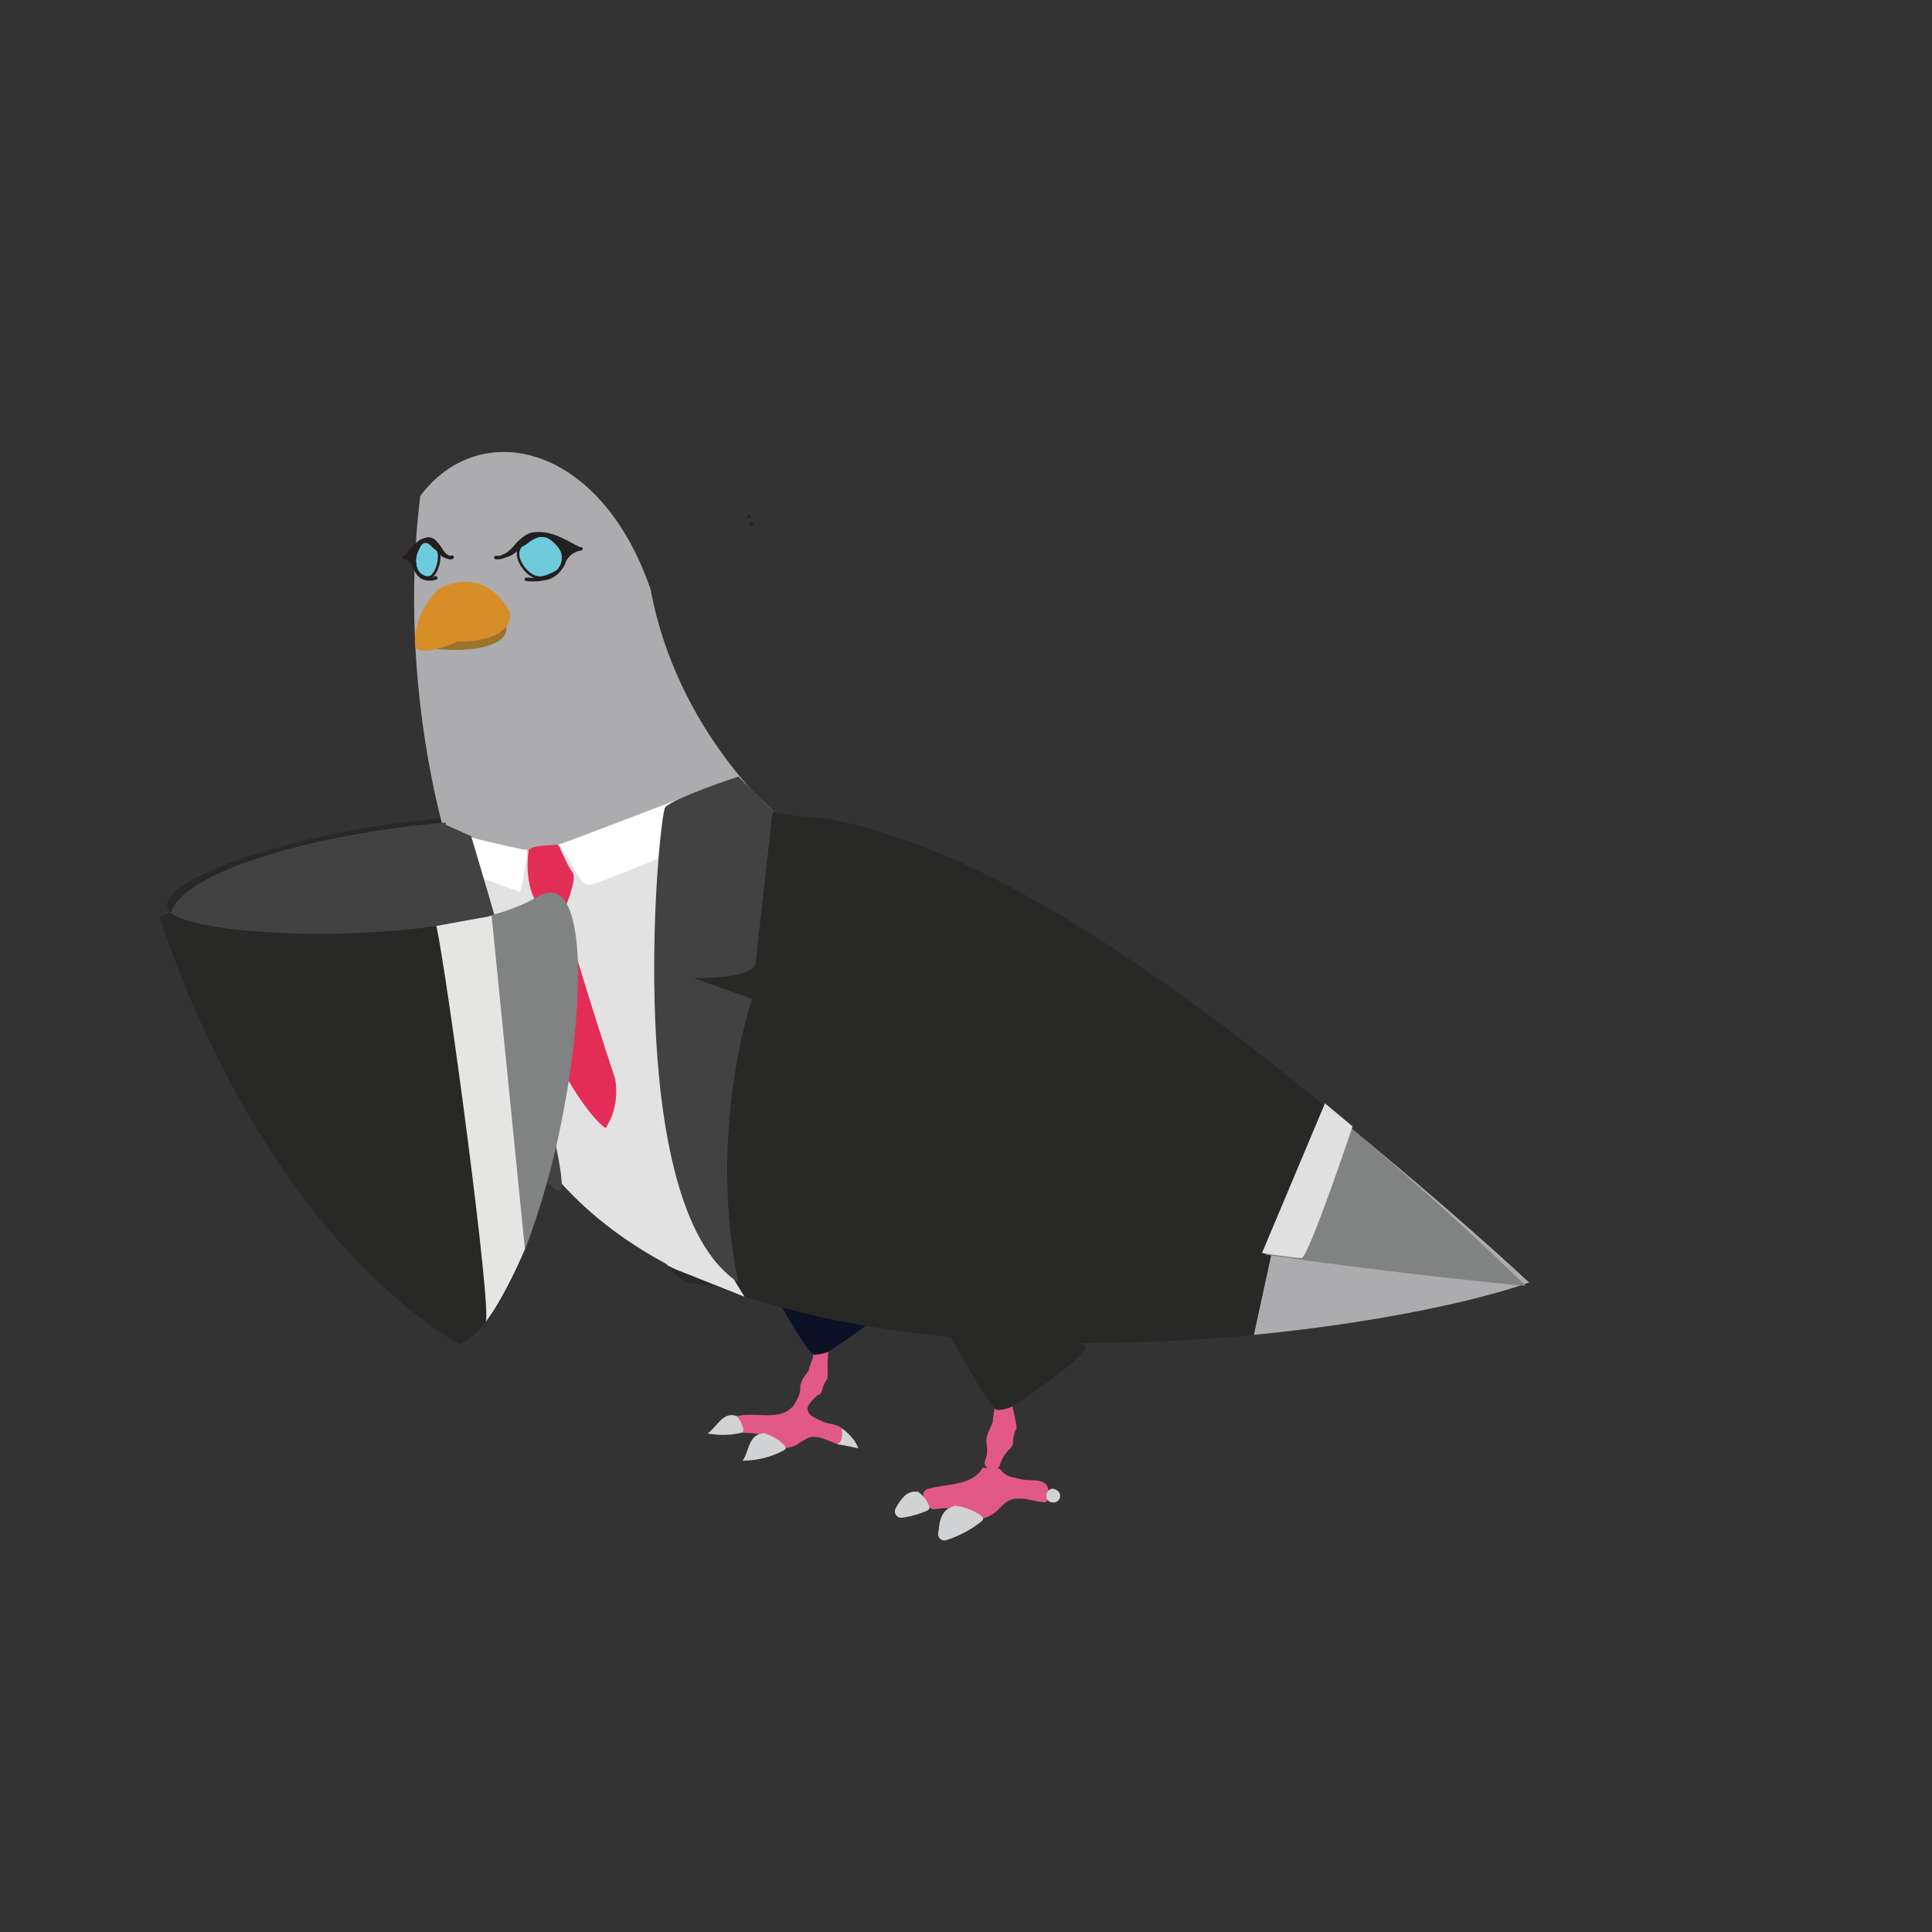<svg id="Layer_1" data-name="Layer 1" xmlns="http://www.w3.org/2000/svg" viewBox="0 0 559 559"><rect x="0" y="0" width="559" height="559" fill="#333333" stroke="none"/><defs><style>.cls-1{fill:#acacaf;}.cls-2{fill:#282827;}.cls-3{fill:#e25988;}.cls-4{fill:#d0d2d3;}.cls-5{fill:#0c1126;}.cls-6{fill:#e2e2e2;}.cls-7{fill:#231f20;}.cls-8{fill:#6dcbdc;}.cls-9{fill:#9c732a;}.cls-10{fill:#d78e28;}.cls-11{fill:#818282;}.cls-12{fill:#e0e0e0;}.cls-13{fill:#e22e57;}.cls-14{fill:#fff;}.cls-15{fill:#424243;}.cls-16{fill:#e5e5e4;}</style></defs><path class="cls-1" d="M225.58,236.64s-29.66-24.5-37.33-66.1c-14.67-42.63-49.67-49.91-66.67-27-7,57.51,8.89,105,10.45,108.15S225.58,236.64,225.58,236.64Z"/><path class="cls-2" d="M208.58,371a13.8,13.8,0,0,1-3.61.92c11,1.36,20.61,2.08,20.61,2.08l-11.09-7A14.71,14.71,0,0,1,208.58,371Z"/><path class="cls-2" d="M208.58,371a14.71,14.71,0,0,0,5.91-4L187.21,349.9c1,9.34,5.42,18.59,12.26,21.32l5.5.72A13.8,13.8,0,0,0,208.58,371Z"/><path class="cls-3" d="M234.92,388.49s.64,3.84.19,4.68a27.61,27.61,0,0,0-1.2,3.55s-2.58,2.84-2.38,5c.14,1.51-1.2,3.85-2.17,5.33a35.9,35.9,0,0,1,4.14,1.07,3.88,3.88,0,0,1,.8-2.05c2-2.61,3.08-2.74,3.08-2.74a5.7,5.7,0,0,0,.59-1.47c.06-.49,1-2.62,1.31-2.68s.16-5.26.16-5.26l.35-4.49Z"/><path class="cls-3" d="M244,413.9c-.52-1.13-1.89-1.53-3.11-1.81a14.72,14.72,0,0,1-4.44-1.53c-1.28-.55-2.65-1.33-2.78-2.86a19,19,0,0,1-4.18-.88c-4.24,4.84-11.56,1.18-17,3.2a3.8,3.8,0,0,1,2,4.57c3-.16,10.84.53,10.55,4.57a13.09,13.09,0,0,0,5.38-1.06,31.75,31.75,0,0,1,3.42-2.07c2.92-1,5.74,1,8.45,1.77a1.33,1.33,0,0,0,.81.05c.42-.15.6-.64.73-1.07A4.1,4.1,0,0,0,244,413.9Z"/><path class="cls-4" d="M243.59,413.24c4.26,3.22,4.71,5.83,4.71,5.83s-3.91-.95-6.23-1.2C244.23,417.5,243.59,413.24,243.59,413.24Z"/><path class="cls-4" d="M212.82,409.63c-3.74-1.15-5.47,3.42-8.1,5.09a22.61,22.61,0,0,0,9.55-.13,1.1,1.1,0,0,0,.66-.33,1,1,0,0,0,.1-.87,7.31,7.31,0,0,0-2.12-3.89"/><path class="cls-4" d="M220.87,414.76c-4.35.24-4.06,5.15-6,7.87a25.55,25.55,0,0,0,11.73-2.89c.33-.17.68-.37.73-.7s-.33-.82-.7-1.17a13.85,13.85,0,0,0-5.75-3.26"/><path class="cls-5" d="M222.49,370a.52.52,0,0,0-.47.77c2.17,3.94,11.79,21.21,13.56,21.21a12.06,12.06,0,0,0,4.08-.89S264.58,375,260.58,373C257,371.21,228,370.22,222.49,370Z"/><path class="cls-1" d="M362.78,386.22c34.64-3.34,64-9.61,79.68-15.13,0,0-27.61-25.88-64.46-55"/><path class="cls-2" d="M143.72,244.65c-2.23.63-4.19,1.2-5.82,1.7,2.11,0,4.23-.12,6.33-.28A3,3,0,0,1,143.72,244.65Z"/><path class="cls-2" d="M151.06,245.26l-.22.16.28,0Z"/><path class="cls-6" d="M188.52,340c1.72-4.7,5.06-7.64,10-7.14.66-31.87-.38-63.6-5.28-94.74l-.3.05c-9.54,2.54-19.05,5.73-27.89,6.18a2.63,2.63,0,0,1-2.71,1.24l-.35-.05a2.43,2.43,0,0,1-2.41,1.93,2.31,2.31,0,0,1-1.67-.66,2.56,2.56,0,0,1-.57.06,2.38,2.38,0,0,1-2.25-1.5l-.26,0a2.33,2.33,0,0,1-1.49.51c-.12,0-.24,0-.35,0a2.36,2.36,0,0,1-2.16,1.29,2.31,2.31,0,0,1-2-1.12q-2.9.24-5.81.28c-3.22,1.06-5.07,1.74-5.07,1.74-7.53,61.61,17.48,97.88,55.73,118.1C189,359.59,186.93,348.65,188.52,340Z"/><path class="cls-6" d="M197.58,359q.64-13.08.95-26.14c-5.42-.5-9.07,2.44-10.95,7.14-1.72,8.63.53,19.57,5.61,26.17.63.3,1.25.62,1.89.92A13.26,13.26,0,0,0,197.58,359Z"/><path class="cls-2" d="M230.45,236.14a99.54,99.54,0,0,0-21.15-2c.41.3.81.62,1.21,1a103.5,103.5,0,0,0-17.75,3v0l.81-.12-.81.12c5.34,31.14,6.47,62.87,5.76,94.74.34,0,.69.08,1.05.14-.36-.06-.71-.11-1.05-.14q-.3,13.06-.95,26.14a13.26,13.26,0,0,1-2.5,8.09c3.57,1.66,7.25,3.21,11,4.65a14,14,0,0,0,2.49-.74c18-7,5-31-9-39,14,8,27,32,9,39a14,14,0,0,1-2.49.74c46.72,18,107.12,19.23,156.68,14.46L378,316.11C331.14,279.11,269.36,236.91,230.45,236.14Z"/><path class="cls-2" d="M192.76,238.11l-.32.08.33-.05Z"/><path class="cls-3" d="M289.11,402a1.82,1.82,0,0,0-1.78,2.32,7.86,7.86,0,0,1,.49,3.09,27.32,27.32,0,0,0-.59,4c-.44,1.61-2.38,4.17-1.7,6.83a8.64,8.64,0,0,1-.53,4.45,1.82,1.82,0,0,0,1.62,2.36l.85.06a1.82,1.82,0,0,0,1.9-1.41,6.27,6.27,0,0,1,.37-1,10.16,10.16,0,0,1,2.54-3.61,2.62,2.62,0,0,0,.82-2.13c0-.59.58-3.29.94-3.44s-.79-5.36-1-6.1l0-.18-.4-3.65a1.82,1.82,0,0,0-1.79-1.62Z"/><path class="cls-3" d="M302.84,429.72c-.86-1.21-2.56-1.38-4-1.44a17.38,17.38,0,0,1-5.54-.81,5.48,5.48,0,0,1-3.52-1.89,1.74,1.74,0,0,0-1.52-.77,21.55,21.55,0,0,1-3.94-.18c-2,3.78-6.56,4.56-10.58,5.16a42.1,42.1,0,0,0-5.31,1,1.81,1.81,0,0,0-.92,2.86,4.38,4.38,0,0,1,.89,1.64,1.85,1.85,0,0,0,2.06,1.35c3.2-.39,9-.81,11,2.12a1.86,1.86,0,0,0,2.08.86,12.18,12.18,0,0,0,4.37-2c1.26-1,2.18-2.37,3.55-3.18,3.2-1.86,6.94-.15,10.29.19a1.6,1.6,0,0,0,1-.12,1.8,1.8,0,0,0,.61-1.42A5,5,0,0,0,302.84,429.72Z"/><path class="cls-4" d="M305.65,431.12a1.89,1.89,0,0,1-1.09,3.58C301.35,434.46,302.85,429.39,305.65,431.12Z"/><path class="cls-4" d="M265.35,431.62a4.46,4.46,0,0,0-3.67,1.26,14.19,14.19,0,0,0-2.51,3.52,1.83,1.83,0,0,0,1.85,2.73,26.78,26.78,0,0,0,7.13-2,1.35,1.35,0,0,0,.7-.54,1.25,1.25,0,0,0-.07-1,8.69,8.69,0,0,0-3.36-4.09"/><path class="cls-4" d="M275.92,435.85c-3.19.78-4,3.69-4.3,6.51-.06.42-.11.84-.18,1.26a1.83,1.83,0,0,0,2.35,2,31.86,31.86,0,0,0,9.95-5.23c.36-.28.72-.59.7-1s-.56-.88-1.08-1.21a16.31,16.31,0,0,0-7.46-2.55"/><path class="cls-7" d="M160,155c-2.62-1-5.48-1.69-8-.11a15,15,0,0,0-3.34,3.07c-1.18,1.36-3.09,3.11-5.05,2.84-.63-.08-.9.88-.27,1,3.82.51,5.88-3.51,8.45-5.52a5.81,5.81,0,0,1,3.42-1.34,11.77,11.77,0,0,1,4.55,1c.6.24.86-.73.26-1Z"/><path class="cls-8" d="M150.44,158.31c-2.18,3.28,3,10,6.85,8.68,1.78-.55,8.76-2.51,5-8.41C159.09,154.4,154.58,152.78,150.44,158.31Z"/><path class="cls-7" d="M150.12,158.12c-1.5,2.35.14,5.49,1.83,7.25a6.82,6.82,0,0,0,3.46,2.08,5.54,5.54,0,0,0,2.9-.39c2-.66,4.24-1.7,5.11-3.72,1.26-2.93-1.29-6.06-3.54-7.65a6.31,6.31,0,0,0-4.76-1.2,8.6,8.6,0,0,0-5,3.63c-.3.39.35.76.64.38a8.16,8.16,0,0,1,4.14-3.19,5.2,5.2,0,0,1,3.91.59c2.15,1.22,4.83,4.06,4.06,6.76-.53,1.85-2.55,2.87-4.21,3.48a9,9,0,0,1-2.19.64,4.71,4.71,0,0,1-3.2-1.22c-1.82-1.47-4-4.71-2.51-7.06C151,158.09,150.37,157.72,150.12,158.12Z"/><path class="cls-7" d="M158.92,155.93a10.89,10.89,0,0,1,3.14,3.31,4.83,4.83,0,0,1-.23,4.74c-2,3.37-6.11,3.32-9.55,3.13-.64,0-.64,1,0,1a17.34,17.34,0,0,0,6.34-.44,7.26,7.26,0,0,0,4.17-3.34,5.83,5.83,0,0,0,.36-5.1,10.57,10.57,0,0,0-3.53-4c-.5-.39-1.21.32-.7.71Z"/><path class="cls-7" d="M163.49,163a6,6,0,0,1,4.61-3.72.52.52,0,0,0,.5-.5c0-.25-.23-.54-.5-.5a7,7,0,0,0-5.57,4.46.49.49,0,0,0,.35.61.5.5,0,0,0,.61-.35Z"/><path class="cls-7" d="M168,158.4c-3.44-1.65-6.85-4-10.75-4.4a6.34,6.34,0,0,0-4.23,1,23.81,23.81,0,0,0-3.16,2.87,7.94,7.94,0,0,1-4.18,2.48c-.64.09-.37,1.06.26,1,2.86-.44,4.59-2.88,6.61-4.67a5.79,5.79,0,0,1,3.69-1.7,12.33,12.33,0,0,1,5.41,1.35c2,.9,3.87,2,5.84,2.94.58.28,1.09-.58.51-.86Z"/><path class="cls-7" d="M160.28,156.05a10.65,10.65,0,0,1,2.91,4.41.51.51,0,0,0,.84.22,5.84,5.84,0,0,1,2.18-1.4c.49-.17.46-1.05-.13-1a2.9,2.9,0,0,1-3.21-1.53l-.73.57,2.62,1.33.39-.91c-2.88-1.14-5.71-3.75-9-3.36-2.69.31-4.31,3-7,3.34-.63.07-.64,1.07,0,1a7.53,7.53,0,0,0,3.46-1.48,9.46,9.46,0,0,1,3.33-1.83,7.28,7.28,0,0,1,4.53,1.08c1.46.75,2.85,1.6,4.38,2.21.53.21.89-.66.39-.91l-2.63-1.34c-.34-.17-.91.13-.73.57a3.82,3.82,0,0,0,4.17,2.26l-.14-1a6.77,6.77,0,0,0-2.62,1.66l.84.22a11.71,11.71,0,0,0-3.17-4.86c-.48-.43-1.19.28-.71.71Z"/><path class="cls-7" d="M163.8,159.71a.5.5,0,0,0,0-1,.5.5,0,0,0,0,1Z"/><path class="cls-7" d="M216.74,149.94a.5.5,0,0,0,0-1,.5.5,0,0,0,0,1Z"/><path class="cls-7" d="M217.4,152a.5.5,0,0,0,0-1,.5.5,0,0,0,0,1Z"/><path class="cls-7" d="M163,161.94a.5.5,0,0,0,0-1,.5.5,0,0,0,0,1Z"/><path class="cls-7" d="M121.44,157.88c.7-.63,1.67-1.49,2.7-1.41a2.91,2.91,0,0,1,1.85,1.28c.75.91,1.3,2,2.11,2.84s1.76,1.54,2.87,1.14c.6-.22.34-1.19-.27-1-1.19.43-2.28-1.27-2.82-2.08a11.26,11.26,0,0,0-2-2.46,2.84,2.84,0,0,0-2.27-.72,5.92,5.92,0,0,0-2.9,1.67c-.48.43.23,1.13.71.71Z"/><path class="cls-8" d="M126.71,159.22c1.16,2-.55,8.44-3.27,7.88-1-.3-4.72-1.3-3.36-6.51C121.43,156.41,124,154.3,126.71,159.22Z"/><path class="cls-7" d="M126.39,159.41a3.9,3.9,0,0,1,.3,2.11,9.52,9.52,0,0,1-.59,2.69c-.41,1.1-1.33,2.91-2.78,2.46a4.41,4.41,0,0,1-2.73-2c-1-2-.17-4.6.93-6.36.45-.72,1.17-1.62,2.13-1.52,1.29.13,2.17,1.67,2.74,2.66.23.42.88,0,.64-.38a5.92,5.92,0,0,0-2.8-2.91,2.46,2.46,0,0,0-2.54.72,8.55,8.55,0,0,0-1.86,3.31,7,7,0,0,0-.26,3.89,4.76,4.76,0,0,0,3.19,3.23,2.33,2.33,0,0,0,1.85,0,4,4,0,0,0,1.77-1.92,9.84,9.84,0,0,0,1-3.44A4.91,4.91,0,0,0,127,159,.37.37,0,0,0,126.39,159.41Z"/><path class="cls-7" d="M121,157.31a11.27,11.27,0,0,0-1.51,3.57,7.28,7.28,0,0,0,.42,4.1,5.13,5.13,0,0,0,2.11,2.55,5.9,5.9,0,0,0,4.2.17c.63-.14.36-1.1-.27-1a4.72,4.72,0,0,1-3.6-.17,4.36,4.36,0,0,1-1.63-2.27c-.82-2.31,0-4.47,1.14-6.49a.5.5,0,0,0-.86-.5Z"/><path class="cls-7" d="M120.6,164.17c-.63-1.52-1.81-3.29-3.64-3.36a.51.51,0,0,0-.5.5.51.51,0,0,0,.5.5h.13l.21,0,.22.07h0l.1.05a3.18,3.18,0,0,1,.4.23l.1.08c-.09-.07,0,0,0,0l.2.18a3.88,3.88,0,0,1,.39.42s.09.12,0,0l.08.12.17.24a7.94,7.94,0,0,1,.58,1.11.51.51,0,0,0,.62.35.5.5,0,0,0,.35-.61Z"/><path class="cls-7" d="M117.51,161.67c1.15-1.25,2.17-2.64,3.43-3.78.92-.82,2.25-1.72,3.43-.88,1.81,1.31,2.57,4.36,5.1,4.58.64,0,.63-1,0-1-1.17-.1-2-1.46-2.64-2.3a6.4,6.4,0,0,0-2.66-2.5c-1.36-.48-2.74.37-3.74,1.22a46.93,46.93,0,0,0-3.63,4c-.44.47.27,1.18.71.71Z"/><path class="cls-7" d="M120.25,157.56a12.86,12.86,0,0,0-1.25,4.68l.85-.36a4,4,0,0,0-1.68-1.23l-.13,1c1.43,0,2.14-1.28,2.28-2.53.06-.43-.58-.66-.85-.36l-1.28,1.45a.5.5,0,0,0,.71.7,28.14,28.14,0,0,0,2.12-2.38c.53-.6,1.37-1.56,2.27-1.43s1.38.87,1.92,1.34a3.48,3.48,0,0,0,2.23,1.1.5.5,0,0,0,0-1c-.86,0-1.53-.82-2.13-1.35a3.33,3.33,0,0,0-2.28-1.1,4.09,4.09,0,0,0-2.54,1.53c-.78.85-1.44,1.81-2.3,2.59l.71.7,1.28-1.44-.86-.35c-.08.71-.45,1.54-1.28,1.53-.6,0-.64.79-.13,1a3.16,3.16,0,0,1,1.24,1c.3.36.81,0,.85-.35a11.68,11.68,0,0,1,1.11-4.18c.29-.57-.57-1.08-.86-.5Z"/><path class="cls-7" d="M119.31,161.79a.5.5,0,0,0,0-1,.5.5,0,0,0,0,1Z"/><path class="cls-7" d="M118.71,161.2a.5.5,0,0,0,0-1,.5.5,0,0,0,0,1Z"/><path class="cls-7" d="M118.36,161.29a.5.5,0,0,0,0-1,.5.5,0,0,0,0,1Z"/><path class="cls-7" d="M120,163.61a.5.5,0,0,0,0-1,.5.5,0,0,0,0,1Z"/><path class="cls-9" d="M126.34,187.77c8.81,1,21-.44,20.15-6.53S126.34,187.77,126.34,187.77Z"/><path class="cls-10" d="M147.57,177.23s-6.49-14.24-20.77-6.75c-8.32,8.7-6.61,16.77-6.61,16.77,1.89,3.07,12.07-1.57,12.07-1.57S148.25,186.26,147.57,177.23Z"/><path class="cls-11" d="M366.07,363c41.25,6,75.39,9.06,75.39,9.06s-24.22-24-57.89-51.86"/><path class="cls-2" d="M366.07,363c-58.81-8.55-132.08-23-141.49-43-16-34,31-79,31-79,40.69,12.15,90.27,48,128,79.21"/><path class="cls-2" d="M275.49,386a.52.52,0,0,0-.47.77c2.17,3.94,11.79,21.21,13.56,21.21a12.06,12.06,0,0,0,4.08-.89S317.58,391,313.58,389C310,387.21,281,386.22,275.49,386Z"/><polygon class="cls-6" points="197.36 345.87 215.43 375.2 195.08 367.11 197.36 345.87"/><path class="cls-12" d="M383.36,319.24l8,6.67S378.58,364,376.58,364s-11.44-1.45-11.44-1.45Z"/><path class="cls-13" d="M153,245.9s-2.31,12.31,4.92,18.38c5.06-.6,5.71-1.86,5.71-1.86s3.54-8.51,2-10.1-3.73-8.25-4.68-7.94S154.6,244.33,153,245.9Z"/><path class="cls-13" d="M157.63,262.69s-.87,36.21,1.38,39c3.86,9.71,12,22.05,16.2,24.7,4.46-6.41,2.77-14.3,2.77-14.3-8.14-24.39-15.28-48.86-15.37-49.85S157.63,262.69,157.63,262.69Z"/><path class="cls-14" d="M128.25,240.24s21.08,5.54,24.33,5.66C151.28,257,150.37,258,150.37,258s-17.78-6.11-18.89-7.56S128.25,240.24,128.25,240.24Z"/><path class="cls-14" d="M213.36,224.68s-49.38,19.06-51.78,19.7c4.76,5.64,5.78,11.64,8.85,11.64s53.15-21.56,53.15-21.56Z"/><path class="cls-15" d="M213.58,224.68s-19.22,6.45-21.11,8.89S179.58,349,213.58,371c-9-44,4-82,4-82l-17-6c18,0,18-4,18-4l5-44.56Z"/><path class="cls-15" d="M127.77,238.1l8.55,3.85S166.83,342.81,162,344.45s-30.36-41.25-29.32-49.22l6.3-2.29c-3.15-2.39-9.53-4.19-9.54-6.23S126.33,241.19,127.77,238.1Z"/><path class="cls-2" d="M127.36,236.86c-39.58,3.23-82.1,17.23-78.83,26a3.12,3.12,0,0,0,.94,1.22l78.22-25.89A3.07,3.07,0,0,1,127.36,236.86Z"/><path class="cls-15" d="M129,238c-38.17,3.17-78.9,14.78-79.7,27.42,19.44,7.58,56,10.58,79.72,3.23A137.67,137.67,0,0,1,129,238Z"/><path class="cls-11" d="M151.67,362.16a230.8,230.8,0,0,0,11.4-40.88c2.81-14.86,4.33-29.51,4.17-40.95-.24-15.9-3.73-25.57-11.57-20.91A56.82,56.82,0,0,1,141.4,265"/><path class="cls-2" d="M151.67,362.16c-5.37,13.51-11.81,23.76-18.79,26.86C71.32,351.17,46.25,265.15,46.25,265.15l3.22-1.07c8.14,6.86,61.21,8.95,91.93.87"/><path class="cls-16" d="M126.25,267.91c3,13.11,16.44,113.22,14.22,114.66,5.78-7.55,11.41-21.11,11.41-21.11L142.25,265Z"/></svg>